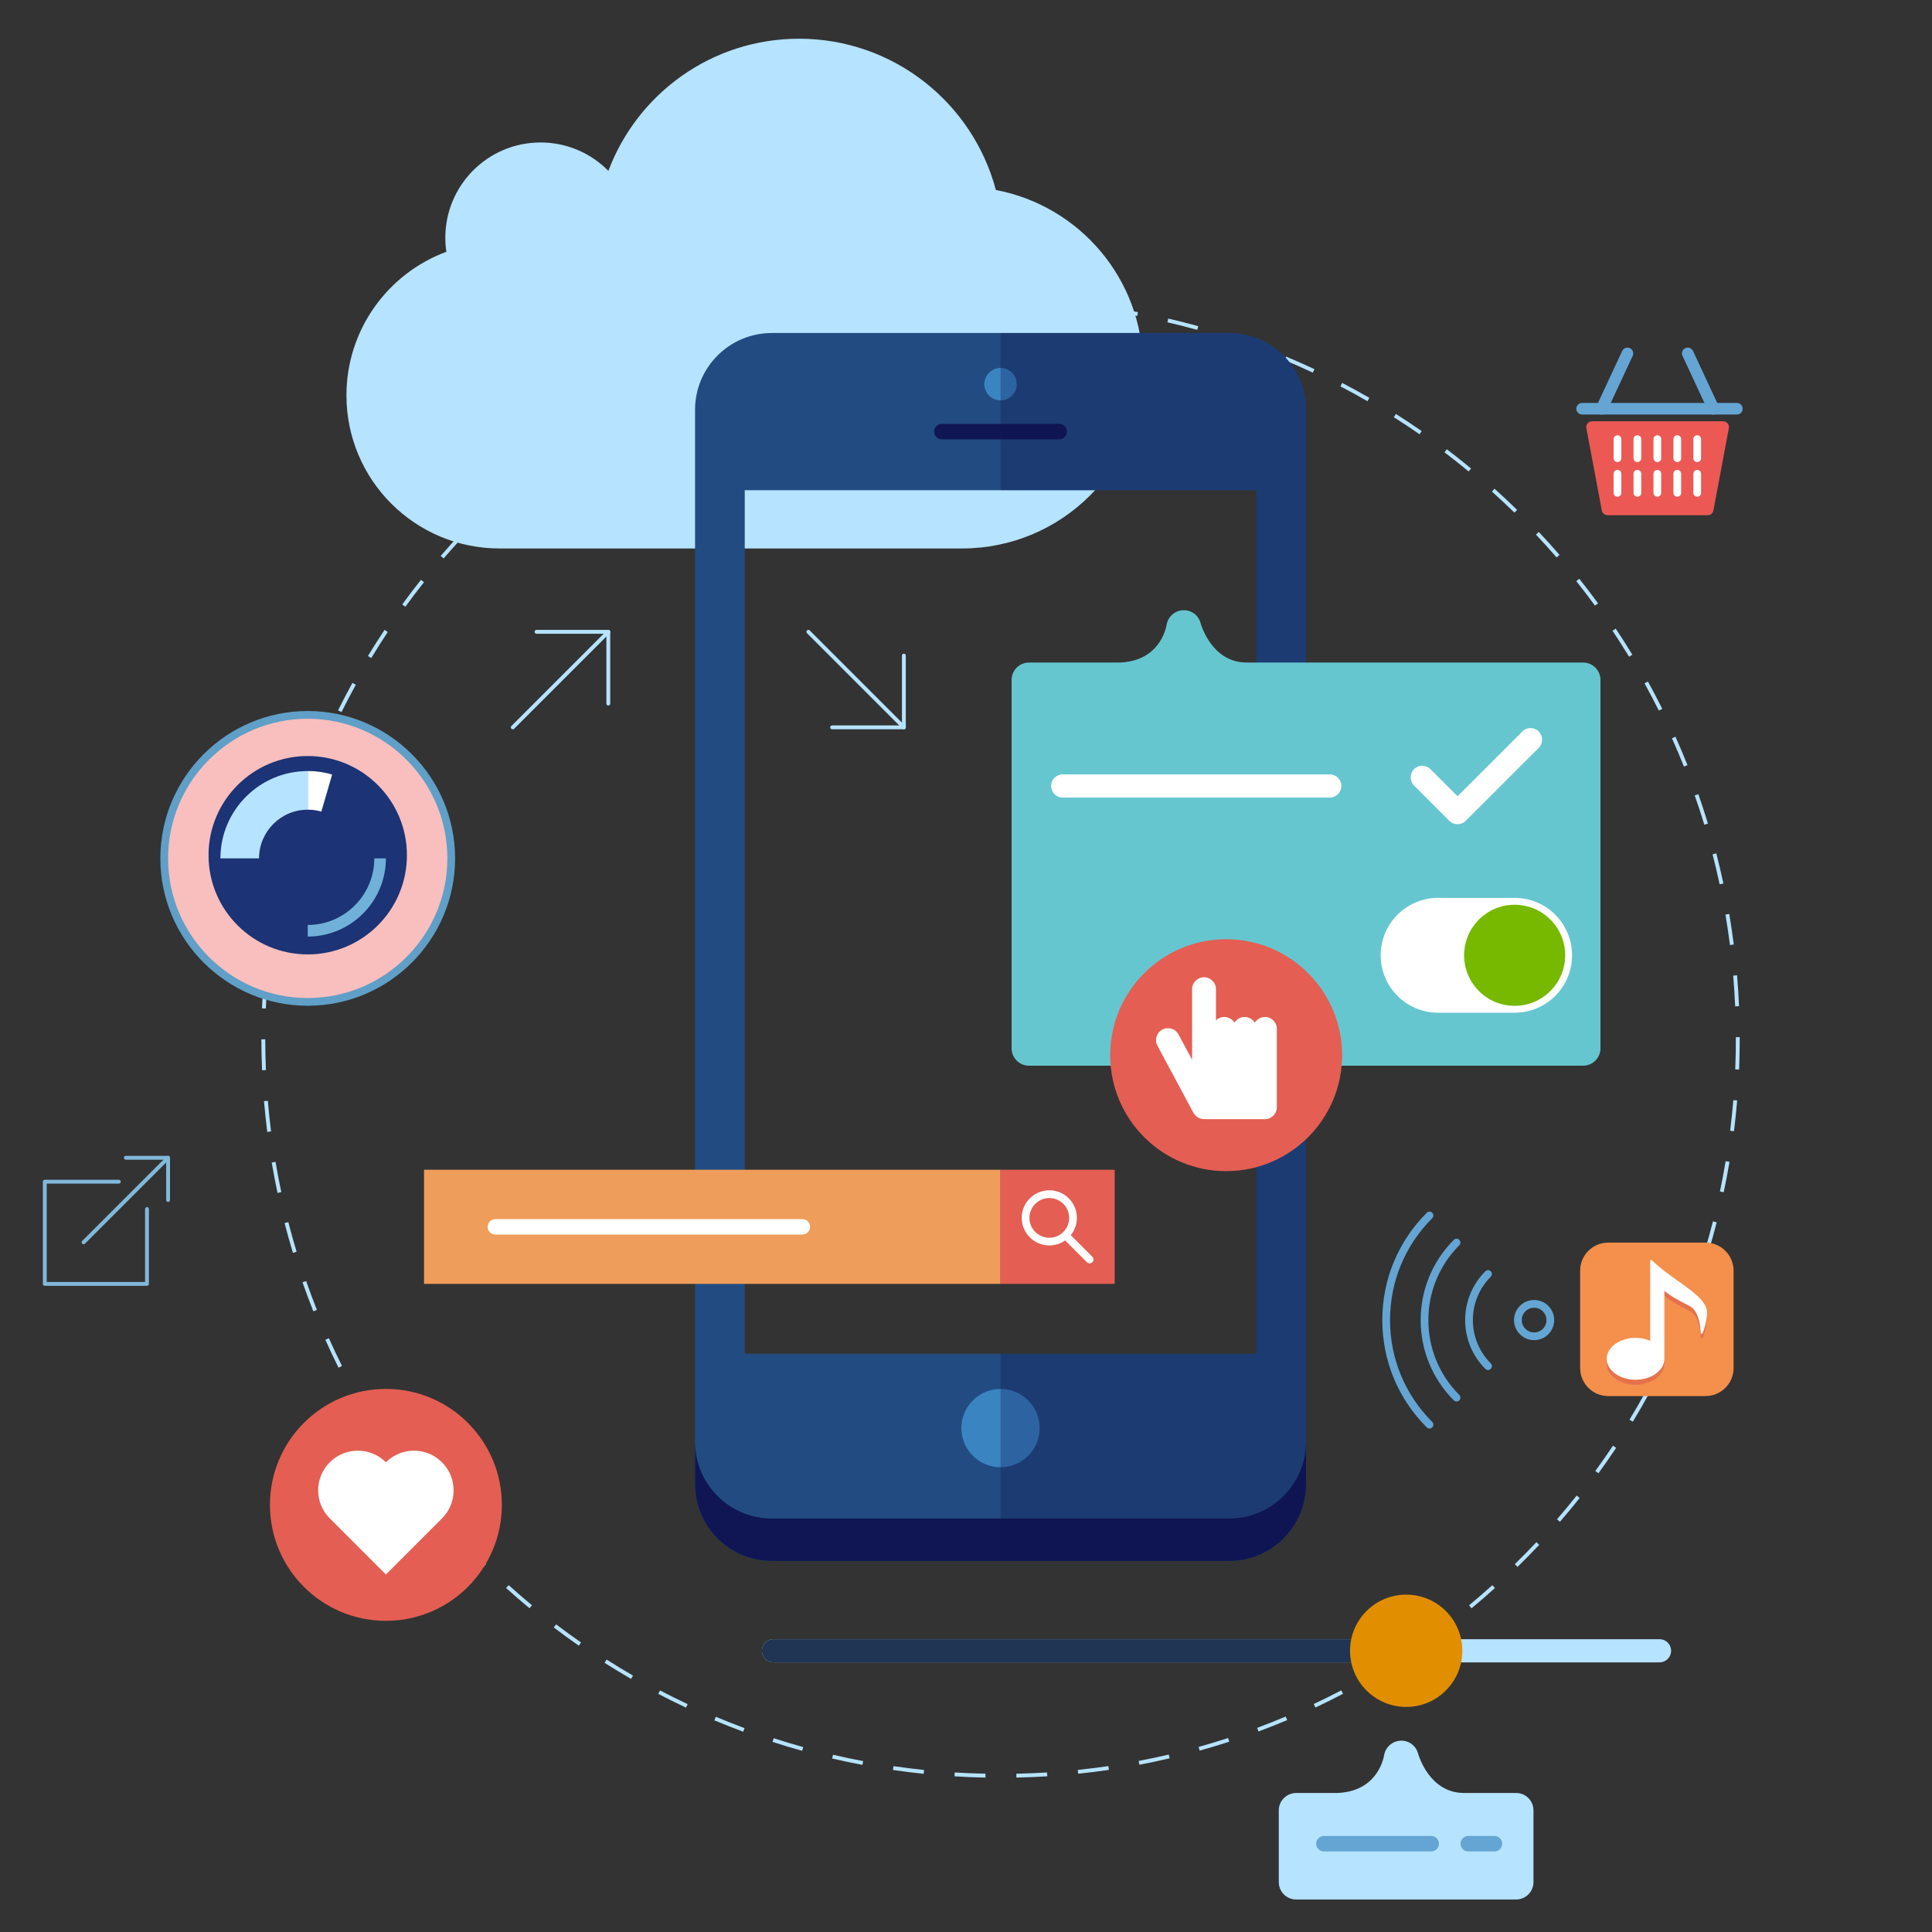 <?xml version="1.0" encoding="utf-8"?>
<!-- Generator: Adobe Illustrator 24.0.1, SVG Export Plug-In . SVG Version: 6.00 Build 0)  -->
<svg version="1.1" id="Layer_1" xmlns="http://www.w3.org/2000/svg" xmlns:xlink="http://www.w3.org/1999/xlink" x="0px" y="0px"
	 viewBox="0 0 500 500" style="enable-background:new 0 0 500 500;" xml:space="preserve">
<rect x="0" y="0" width="500" height="500" fill="#333333" stroke="none"/>
<style type="text/css">
	.st0{fill:none;stroke:#71B1D9;stroke-width:10;stroke-miterlimit:10;}
	.st1{fill:#B6E3FF;}
	.st2{fill:#224C81;}
	.st3{fill:#3B84C2;}
	.st4{fill:#0F1653;}
	.st5{opacity:0.3;fill:#0F1653;}
	.st6{fill:#F8BFBE;}
	.st7{fill:#609FC7;}
	.st8{fill:#1C3375;}
	.st9{fill:#71B1D9;}
	.st10{fill:#FFFFFF;}
	.st11{fill:#82B8DA;}
	.st12{fill:#E45E53;}
	.st13{fill:#EF9D5A;}
	.st14{fill:#66C6CF;}
	.st15{fill:#77B800;}
	.st16{fill:#203554;}
	.st17{fill:#E18F00;}
	.st18{fill:#64A5D4;}
	.st19{fill:#F4904B;}
	.st20{fill:#E5724C;}
	.st21{fill:#EC5955;}
</style>
<path class="st0" d="M101.44,207.37"/>
<path class="st1" d="M255.03,460.04c-2.67-0.05-5.36-0.16-8-0.33l0.06-1c2.63,0.16,5.31,0.27,7.96,0.32L255.03,460.04z
	 M263.04,460.04l-0.02-1c2.65-0.06,5.33-0.17,7.96-0.33l0.06,1C268.4,459.87,265.71,459.98,263.04,460.04z M239.05,459.06
	c-2.66-0.27-5.33-0.61-7.95-0.99l0.14-0.99c2.6,0.38,5.27,0.71,7.91,0.99L239.05,459.06z M279.03,459.04l-0.1-0.99
	c2.63-0.27,5.29-0.61,7.91-0.99l0.14,0.99C284.35,458.43,281.68,458.76,279.03,459.04z M223.2,456.75
	c-2.62-0.49-5.25-1.05-7.84-1.65l0.23-0.97c2.57,0.6,5.19,1.15,7.8,1.64L223.2,456.75z M294.87,456.71l-0.19-0.98
	c2.59-0.49,5.21-1.05,7.79-1.65l0.23,0.97C300.12,455.66,297.48,456.21,294.87,456.71z M207.6,453.11
	c-2.56-0.71-5.15-1.49-7.67-2.31l0.31-0.95c2.51,0.81,5.08,1.59,7.63,2.3L207.6,453.11z M310.47,453.06l-0.27-0.96
	c2.54-0.71,5.11-1.48,7.63-2.3l0.31,0.95C315.61,451.57,313.03,452.35,310.47,453.06z M192.34,448.17c-2.5-0.93-5.01-1.92-7.47-2.95
	l0.39-0.92c2.44,1.03,4.94,2.01,7.43,2.94L192.34,448.17z M325.7,448.11l-0.35-0.94c2.47-0.92,4.95-1.9,7.39-2.93l0.39,0.92
	C330.68,446.19,328.18,447.18,325.7,448.11z M177.54,441.94c-2.41-1.14-4.83-2.34-7.19-3.57l0.46-0.89
	c2.34,1.23,4.75,2.42,7.15,3.55L177.54,441.94z M340.43,441.91L340,441c2.38-1.12,4.77-2.31,7.12-3.54l0.46,0.89
	C345.23,439.58,342.82,440.78,340.43,441.91z M163.32,434.5c-2.3-1.33-4.61-2.73-6.86-4.16l0.54-0.84c2.24,1.42,4.54,2.82,6.82,4.14
	L163.32,434.5z M354.59,434.49l-0.5-0.87c2.29-1.32,4.58-2.71,6.8-4.13l0.54,0.84C359.19,431.76,356.89,433.16,354.59,434.49z
	 M368.09,425.9l-0.57-0.82c2.17-1.51,4.34-3.09,6.44-4.68l0.61,0.8C372.45,422.8,370.28,424.38,368.09,425.9z M149.79,425.9
	c-2.18-1.52-4.36-3.11-6.48-4.72l0.61-0.8c2.11,1.6,4.28,3.18,6.45,4.69L149.79,425.9z M380.83,416.22l-0.64-0.77
	c2.04-1.69,4.06-3.44,6.03-5.21l0.67,0.74C384.92,412.77,382.88,414.53,380.83,416.22z M137.03,416.21
	c-2.04-1.69-4.08-3.45-6.06-5.24l0.67-0.74c1.97,1.77,4,3.53,6.03,5.21L137.03,416.21z M392.74,405.51l-0.7-0.71
	c1.89-1.85,3.77-3.77,5.58-5.69l0.73,0.69C396.52,401.72,394.64,403.65,392.74,405.51z M125.12,405.48
	c-1.91-1.87-3.79-3.79-5.61-5.72l0.73-0.69c1.8,1.92,3.68,3.83,5.58,5.69L125.12,405.48z M403.71,393.84l-0.76-0.65
	c1.74-2.01,3.45-4.08,5.09-6.14l0.78,0.62C407.18,389.73,405.46,391.81,403.71,393.84z M114.16,393.81
	c-1.74-2.01-3.46-4.09-5.11-6.17l0.78-0.62c1.64,2.07,3.35,4.13,5.08,6.13L114.16,393.81z M413.68,381.28l-0.81-0.59
	c1.56-2.14,3.09-4.34,4.56-6.54l0.83,0.55C416.79,376.92,415.24,379.13,413.68,381.28z M104.2,381.28c-1.56-2.15-3.1-4.35-4.57-6.57
	l0.83-0.55c1.47,2.2,3,4.4,4.55,6.53L104.2,381.28z M95.33,367.96c-1.38-2.27-2.73-4.59-4.01-6.92l0.88-0.48
	c1.28,2.32,2.62,4.63,3.99,6.88L95.33,367.96z M422.57,367.94l-0.86-0.52c1.38-2.27,2.72-4.59,4-6.91l0.88,0.48
	C425.3,363.33,423.95,365.66,422.57,367.94z M87.61,353.96c-1.19-2.38-2.33-4.81-3.41-7.23l0.91-0.41c1.07,2.4,2.22,4.82,3.4,7.19
	L87.61,353.96z M430.31,353.89l-0.89-0.45c1.18-2.37,2.33-4.8,3.41-7.22l0.91,0.41C432.65,349.07,431.49,351.51,430.31,353.89z
	 M81.09,339.37c-0.98-2.47-1.92-5-2.8-7.51l0.94-0.33c0.87,2.5,1.81,5.01,2.78,7.47L81.09,339.37z M436.85,339.23l-0.93-0.37
	c0.98-2.46,1.92-4.98,2.79-7.49l0.95,0.33C438.77,334.22,437.83,336.76,436.85,339.23z M75.81,324.25
	c-0.77-2.54-1.49-5.13-2.16-7.72l0.97-0.25c0.66,2.57,1.38,5.15,2.15,7.67L75.81,324.25z M442.13,324.06l-0.96-0.29
	c0.76-2.53,1.48-5.11,2.14-7.68l0.97,0.25C443.62,318.93,442.9,321.52,442.13,324.06z M71.82,308.73c-0.55-2.6-1.06-5.25-1.5-7.87
	l0.99-0.17c0.44,2.61,0.94,5.24,1.49,7.83L71.82,308.73z M446.1,308.55l-0.98-0.21c0.54-2.58,1.04-5.21,1.48-7.83l0.99,0.17
	C447.15,303.31,446.65,305.96,446.1,308.55z M69.16,292.94c-0.33-2.63-0.61-5.31-0.84-7.97l1-0.08c0.22,2.65,0.5,5.31,0.83,7.92
	L69.16,292.94z M448.75,292.75l-0.99-0.12c0.33-2.62,0.6-5.29,0.82-7.92l1,0.08C449.36,287.44,449.08,290.12,448.75,292.75z
	 M67.82,276.98c-0.11-2.65-0.17-5.35-0.17-8.01h1c0,2.65,0.06,5.33,0.17,7.97L67.82,276.98z M450.08,276.79l-1-0.04
	c0.11-2.63,0.16-5.31,0.16-7.97v-0.37h1v0.37C450.24,271.45,450.18,274.15,450.08,276.79z M68.8,261l-1-0.04
	c0.11-2.66,0.27-5.34,0.49-8l1,0.08C69.07,255.68,68.91,258.36,68.8,261z M449.06,260.44c-0.12-2.65-0.29-5.33-0.51-7.95l1-0.08
	c0.22,2.64,0.4,5.33,0.51,7.99L449.06,260.44z M70.1,245.12L69.11,245c0.33-2.64,0.72-5.31,1.15-7.93l0.99,0.17
	C70.81,239.84,70.43,242.49,70.1,245.12z M447.71,244.57c-0.33-2.61-0.72-5.26-1.17-7.88l0.99-0.17c0.45,2.63,0.84,5.3,1.17,7.92
	L447.71,244.57z M72.72,229.41l-0.98-0.21c0.55-2.6,1.16-5.23,1.81-7.8l0.97,0.25C73.88,224.21,73.27,226.82,72.72,229.41z
	 M445.04,228.86c-0.55-2.58-1.17-5.19-1.83-7.76l0.97-0.25c0.66,2.58,1.28,5.2,1.84,7.8L445.04,228.86z M76.66,213.97l-0.96-0.29
	c0.77-2.55,1.6-5.12,2.47-7.64l0.94,0.33C78.25,208.87,77.42,211.43,76.66,213.97z M441.07,213.43c-0.77-2.55-1.61-5.09-2.48-7.57
	l0.94-0.33c0.87,2.49,1.71,5.06,2.49,7.61L441.07,213.43z M81.9,198.87l-0.93-0.37c0.98-2.48,2.02-4.97,3.11-7.4l0.91,0.41
	C83.91,193.93,82.87,196.41,81.9,198.87z M435.8,198.39c-0.98-2.45-2.02-4.92-3.1-7.32l0.91-0.41c1.08,2.42,2.13,4.89,3.11,7.36
	L435.8,198.39z M88.39,184.28l-0.9-0.44c1.18-2.39,2.44-4.78,3.72-7.11l0.88,0.48C90.81,179.53,89.56,181.91,88.39,184.28z
	 M429.3,183.89c-1.18-2.36-2.43-4.73-3.7-7.04l0.88-0.48c1.28,2.32,2.53,4.7,3.72,7.08L429.3,183.89z M96.08,170.3l-0.86-0.52
	c1.38-2.28,2.83-4.55,4.3-6.77l0.83,0.55C98.89,165.77,97.45,168.04,96.08,170.3z M421.6,169.96c-1.38-2.27-2.82-4.52-4.28-6.71
	l0.83-0.56c1.47,2.2,2.92,4.47,4.3,6.75L421.6,169.96z M104.91,157.02l-0.81-0.59c1.56-2.15,3.2-4.3,4.85-6.38l0.78,0.62
	C108.08,152.74,106.46,154.88,104.91,157.02z M412.77,156.73c-1.56-2.14-3.19-4.27-4.83-6.33l0.78-0.62
	c1.65,2.07,3.28,4.21,4.85,6.37L412.77,156.73z M114.81,144.52l-0.76-0.65c1.74-2.01,3.54-4.02,5.36-5.96l0.73,0.68
	C118.33,140.53,116.54,142.52,114.81,144.52z M402.85,144.27c-1.73-2-3.53-3.99-5.34-5.91l0.73-0.69c1.82,1.93,3.63,3.93,5.37,5.94
	L402.85,144.27z M125.71,132.9l-0.7-0.71c1.9-1.86,3.86-3.71,5.83-5.49l0.67,0.74C129.56,129.21,127.6,131.05,125.71,132.9z
	 M391.93,132.67c-1.89-1.84-3.84-3.68-5.82-5.45l0.67-0.74c1.98,1.78,3.95,3.62,5.85,5.48L391.93,132.67z M137.54,122.23l-0.64-0.77
	c2.04-1.7,4.15-3.37,6.27-4.98l0.61,0.8C141.67,118.88,139.58,120.54,137.54,122.23z M380.08,122.01c-2.04-1.69-4.14-3.35-6.25-4.95
	l0.6-0.8c2.12,1.61,4.23,3.28,6.28,4.98L380.08,122.01z M150.21,112.59l-0.57-0.82c2.18-1.52,4.42-3.02,6.66-4.44l0.54,0.84
	C154.61,109.59,152.38,111.07,150.21,112.59z M367.37,112.38c-2.17-1.51-4.41-2.99-6.65-4.41l0.54-0.84
	c2.25,1.43,4.5,2.92,6.68,4.44L367.37,112.38z M163.63,104.04l-0.5-0.87c2.3-1.33,4.65-2.63,7-3.87l0.46,0.89
	C168.26,101.42,165.92,102.71,163.63,104.04z M353.9,103.83c-2.3-1.33-4.66-2.62-7-3.84l0.46-0.89c2.35,1.23,4.72,2.53,7.03,3.86
	L353.9,103.83z M177.71,96.64l-0.43-0.9c2.39-1.13,4.85-2.23,7.29-3.26l0.39,0.92C182.54,94.42,180.09,95.52,177.71,96.64z
	 M339.75,96.44c-2.4-1.13-4.86-2.22-7.3-3.24l0.39-0.92c2.45,1.03,4.92,2.12,7.34,3.26L339.75,96.44z M192.35,90.46l-0.35-0.94
	c2.49-0.93,5.03-1.82,7.56-2.64l0.31,0.95C197.36,88.65,194.83,89.53,192.35,90.46z M325.02,90.27c-2.49-0.92-5.03-1.8-7.55-2.62
	l0.31-0.95c2.54,0.82,5.09,1.7,7.59,2.63L325.02,90.27z M207.5,85.52l-0.27-0.96c2.56-0.72,5.17-1.39,7.76-2l0.23,0.97
	C212.64,84.14,210.05,84.81,207.5,85.52z M309.84,85.37c-2.55-0.71-5.15-1.37-7.72-1.96l0.23-0.97c2.59,0.6,5.2,1.27,7.76,1.97
	L309.84,85.37z M223.01,81.87l-0.19-0.98c2.61-0.5,5.27-0.95,7.9-1.34l0.15,0.99C228.26,80.93,225.61,81.37,223.01,81.87z
	 M294.32,81.77c-2.6-0.49-5.25-0.93-7.86-1.31l0.14-0.99c2.63,0.38,5.29,0.82,7.9,1.31L294.32,81.77z M238.77,79.54l-0.1-0.99
	c2.64-0.28,5.32-0.5,7.98-0.67l0.06,1C244.07,79.04,241.4,79.26,238.77,79.54z M278.55,79.48c-2.63-0.27-5.3-0.49-7.94-0.65l0.06-1
	c2.66,0.16,5.34,0.38,7.98,0.65L278.55,79.48z M254.68,78.53l-0.02-1c2.66-0.06,5.35-0.06,8.01-0.01l-0.02,1
	C260,78.47,257.32,78.47,254.68,78.53z"/>
<path class="st1" d="M257.73,49.17c-5.98-22.54-26.51-39.15-50.93-39.15c-22.59,0-41.86,14.22-49.35,34.2
	c-4.47-4.53-10.68-7.35-17.55-7.35c-13.62,0-24.65,11.04-24.65,24.65c0,1.24,0.09,2.45,0.27,3.64
	c-15.1,5.59-25.86,20.12-25.86,37.16c0,21.88,17.74,39.62,39.62,39.62s101.13,0,119.72,0c25.85,0,46.8-20.95,46.8-46.8
	C295.81,72.28,279.41,53.26,257.73,49.17z"/>
<path class="st2" d="M318.12,86.18H199.76c-10.98,0-19.88,8.9-19.88,19.88v278.03c0,10.98,8.9,19.88,19.88,19.88h118.36
	c10.98,0,19.88-8.9,19.88-19.88V106.06C338,95.08,329.1,86.18,318.12,86.18z M325.15,350.36H192.74V126.87h132.41V350.36z"/>
<circle class="st3" cx="258.94" cy="99.42" r="4.2"/>
<path class="st4" d="M274.12,113.7h-30.36c-1.1,0-2-0.9-2-2s0.9-2,2-2h30.36c1.1,0,2,0.9,2,2S275.23,113.7,274.12,113.7z"/>
<g>
	<path class="st4" d="M318.12,392.99H199.76c-10.98,0-19.88-8.9-19.88-19.88v10.98c0,10.98,8.9,19.88,19.88,19.88h118.36
		c10.98,0,19.88-8.9,19.88-19.88v-10.98C338,384.09,329.1,392.99,318.12,392.99z"/>
</g>
<circle class="st3" cx="258.94" cy="369.59" r="10.13"/>
<path class="st5" d="M318.12,86.18h-59.18v40.69h66.21v223.48h-66.21v53.61h59.18c10.98,0,19.88-8.9,19.88-19.88V106.06
	C338,95.08,329.1,86.18,318.12,86.18z"/>
<g>
	<circle class="st6" cx="79.64" cy="222.15" r="37.14"/>
	<path class="st7" d="M79.64,260.29c-21.03,0-38.14-17.11-38.14-38.14c0-21.03,17.11-38.14,38.14-38.14s38.14,17.11,38.14,38.14
		C117.78,243.18,100.67,260.29,79.64,260.29z M79.64,186.01c-19.93,0-36.14,16.21-36.14,36.14s16.21,36.14,36.14,36.14
		s36.14-16.21,36.14-36.14S99.57,186.01,79.64,186.01z"/>
</g>
<circle class="st8" cx="79.64" cy="221.33" r="25.67"/>
<path class="st9" d="M79.64,242.38v-3c9.5,0,17.23-7.73,17.23-17.23h3C99.87,233.3,90.8,242.38,79.64,242.38z"/>
<path class="st1" d="M67.04,222.15h-10c0-12.46,10.14-22.6,22.6-22.6v10C72.69,209.54,67.04,215.2,67.04,222.15z"/>
<path class="st10" d="M83.17,210.04c-1.14-0.33-2.33-0.5-3.53-0.5v-10c2.14,0,4.27,0.3,6.32,0.9L83.17,210.04z"/>
<path class="st1" d="M157.43,182.58c-0.28,0-0.5-0.22-0.5-0.5v-18.07h-18.07c-0.28,0-0.5-0.22-0.5-0.5s0.22-0.5,0.5-0.5h18.57
	c0.28,0,0.5,0.22,0.5,0.5v18.57C157.93,182.36,157.71,182.58,157.43,182.58z"/>
<path class="st1" d="M132.71,188.74c-0.13,0-0.26-0.05-0.35-0.15c-0.2-0.2-0.2-0.51,0-0.71l24.72-24.72c0.2-0.2,0.51-0.2,0.71,0
	s0.2,0.51,0,0.71l-24.72,24.72C132.97,188.69,132.84,188.74,132.71,188.74z"/>
<path class="st11" d="M43.5,311.07c-0.28,0-0.5-0.22-0.5-0.5v-10.44H32.57c-0.28,0-0.5-0.22-0.5-0.5s0.22-0.5,0.5-0.5H43.5
	c0.28,0,0.5,0.22,0.5,0.5v10.94C44,310.85,43.78,311.07,43.5,311.07z"/>
<path class="st11" d="M21.63,322.01c-0.13,0-0.26-0.05-0.35-0.15c-0.2-0.2-0.2-0.51,0-0.71l21.87-21.87c0.2-0.2,0.51-0.2,0.71,0
	s0.2,0.51,0,0.71l-21.87,21.87C21.89,321.96,21.76,322.01,21.63,322.01z"/>
<path class="st1" d="M233.92,188.74h-18.57c-0.28,0-0.5-0.22-0.5-0.5s0.22-0.5,0.5-0.5h18.07v-18.07c0-0.28,0.22-0.5,0.5-0.5
	s0.5,0.22,0.5,0.5v18.57C234.42,188.51,234.19,188.74,233.92,188.74z"/>
<path class="st1" d="M233.92,188.74c-0.13,0-0.26-0.05-0.35-0.15l-24.72-24.72c-0.2-0.2-0.2-0.51,0-0.71s0.51-0.2,0.71,0
	l24.72,24.72c0.2,0.2,0.2,0.51,0,0.71C234.17,188.69,234.05,188.74,233.92,188.74z"/>
<circle class="st12" cx="99.87" cy="389.46" r="30.01"/>
<path class="st10" d="M99.87,378.44c4.01-4.01,10.51-4.01,14.52,0s4.01,10.51,0,14.52l-14.52,14.52l-14.52-14.52
	c-4.01-4.01-4.01-10.51,0-14.52S95.86,374.43,99.87,378.44z"/>
<path class="st11" d="M38.03,332.77H11.59c-0.28,0-0.5-0.22-0.5-0.5v-26.45c0-0.28,0.22-0.5,0.5-0.5h19.16c0.28,0,0.5,0.22,0.5,0.5
	s-0.22,0.5-0.5,0.5H12.09v25.45h25.45V312.9c0-0.28,0.22-0.5,0.5-0.5s0.5,0.22,0.5,0.5v19.38
	C38.53,332.55,38.31,332.77,38.03,332.77z"/>
<rect x="109.74" y="302.73" class="st13" width="149.2" height="29.54"/>
<rect x="258.94" y="302.73" class="st12" width="29.54" height="29.54"/>
<path class="st10" d="M207.65,319.5H128.2c-1.1,0-2-0.9-2-2s0.9-2,2-2h79.45c1.1,0,2,0.9,2,2S208.76,319.5,207.65,319.5z"/>
<g>
	<path class="st10" d="M271.56,322.32c-3.93,0-7.14-3.2-7.14-7.14c0-3.94,3.2-7.14,7.14-7.14c3.94,0,7.14,3.2,7.14,7.14
		C278.7,319.12,275.49,322.32,271.56,322.32z M271.56,310.05c-2.83,0-5.14,2.3-5.14,5.14s2.3,5.14,5.14,5.14s5.14-2.3,5.14-5.14
		S274.39,310.05,271.56,310.05z"/>
	<path class="st10" d="M282,326.95c-0.26,0-0.51-0.1-0.71-0.29l-6.21-6.21c-0.39-0.39-0.39-1.02,0-1.41s1.02-0.39,1.41,0l6.21,6.21
		c0.39,0.39,0.39,1.02,0,1.41C282.51,326.86,282.26,326.95,282,326.95z"/>
</g>
<path class="st14" d="M409.7,171.46h-87.1c-8.99,0-11.78-9.81-11.89-10.2c-0.54-2.05-2.44-3.45-4.56-3.33
	c-2.12,0.1-3.89,1.68-4.24,3.78c-0.17,1-1.94,9.76-12.8,9.76H266.3c-2.49,0-4.5,2.01-4.5,4.5v95.33c0,2.49,2.01,4.5,4.5,4.5H409.7
	c2.49,0,4.5-2.01,4.5-4.5v-95.33C414.2,173.48,412.18,171.46,409.7,171.46z"/>
<path class="st1" d="M392.37,464.02h-13.48c-8.99,0-11.78-9.81-11.89-10.2c-0.54-2.05-2.44-3.45-4.56-3.33
	c-2.12,0.1-3.89,1.68-4.24,3.78c-0.17,1-1.94,9.76-12.8,9.76h-9.95c-2.49,0-4.5,2.01-4.5,4.5v18.56c0,2.49,2.01,4.5,4.5,4.5h56.91
	c2.49,0,4.5-2.01,4.5-4.5v-18.56C396.87,466.03,394.86,464.02,392.37,464.02z"/>
<path class="st10" d="M391.99,232.37c-3.81,0-16,0-19.81,0c-8.2,0-14.86,6.65-14.86,14.86s6.65,14.86,14.86,14.86
	c3.81,0,16,0,19.81,0c8.2,0,14.86-6.65,14.86-14.86S400.19,232.37,391.99,232.37z"/>
<circle class="st15" cx="391.99" cy="247.23" r="13.08"/>
<path class="st10" d="M344.14,206.41h-69.11c-1.66,0-3-1.34-3-3s1.34-3,3-3h69.11c1.66,0,3,1.34,3,3S345.79,206.41,344.14,206.41z"
	/>
<path class="st10" d="M377.21,213.31c-0.77,0-1.54-0.29-2.12-0.88l-9.13-9.13c-1.17-1.17-1.17-3.07,0-4.24
	c1.17-1.17,3.07-1.17,4.24,0l7.01,7.01l16.77-16.77c1.17-1.17,3.07-1.17,4.24,0c1.17,1.17,1.17,3.07,0,4.24l-18.89,18.89
	C378.74,213.02,377.97,213.31,377.21,213.31z"/>
<circle class="st12" cx="317.33" cy="273.08" r="30.01"/>
<path class="st10" d="M327.37,263.19c-1.11,0-2.08,0.59-2.63,1.48c-0.54-0.88-1.51-1.48-2.63-1.48s-2.08,0.59-2.63,1.48
	c-0.54-0.88-1.51-1.48-2.63-1.48c-0.84,0-1.6,0.34-2.16,0.88v-8.07c0-1.71-1.38-3.09-3.09-3.09s-3.09,1.39-3.09,3.09v18.25
	l-3.51-6.53c-0.81-1.51-2.68-2.07-4.19-1.26c-1.51,0.81-2.07,2.68-1.26,4.19l9.32,17.37c0.03,0.06,0.08,0.12,0.12,0.18
	c0.03,0.04,0.05,0.08,0.08,0.12c0.1,0.15,0.22,0.29,0.34,0.41c0.01,0.01,0.03,0.02,0.04,0.03c0.12,0.11,0.24,0.22,0.37,0.31
	c0.04,0.03,0.07,0.05,0.11,0.07c0.14,0.09,0.29,0.17,0.44,0.24c0.01,0,0.02,0.01,0.03,0.01c0.16,0.07,0.34,0.12,0.51,0.16
	c0.05,0.01,0.09,0.02,0.14,0.03c0.18,0.03,0.37,0.06,0.55,0.06c0.02,0,4.14,0,5.25,0s4.14,0,5.25,0s4.14,0,5.25,0
	c1.71,0,3.09-1.39,3.09-3.09v-20.28C330.46,264.58,329.08,263.19,327.37,263.19z"/>
<path class="st1" d="M429.48,430.22h-229.3c-1.66,0-3-1.34-3-3s1.34-3,3-3h229.3c1.66,0,3,1.34,3,3S431.13,430.22,429.48,430.22z"/>
<path class="st16" d="M361.66,430.22H200.18c-1.66,0-3-1.34-3-3s1.34-3,3-3h161.48c1.66,0,3,1.34,3,3S363.31,430.22,361.66,430.22z"
	/>
<circle class="st17" cx="363.92" cy="427.22" r="14.53"/>
<path class="st18" d="M370.4,479.15h-27.77c-1.1,0-2-0.9-2-2s0.9-2,2-2h27.77c1.1,0,2,0.9,2,2S371.51,479.15,370.4,479.15z"/>
<path class="st18" d="M386.76,479.15h-6.77c-1.1,0-2-0.9-2-2s0.9-2,2-2h6.77c1.1,0,2,0.9,2,2S387.86,479.15,386.76,479.15z"/>
<path class="st18" d="M397.03,346.83c-1.33,0-2.66-0.51-3.68-1.52c-2.03-2.03-2.03-5.33,0-7.35c2.03-2.03,5.32-2.03,7.35,0
	c2.03,2.03,2.03,5.33,0,7.35C399.69,346.33,398.36,346.83,397.03,346.83z M397.03,338.44c-0.82,0-1.64,0.31-2.26,0.94
	c-1.25,1.25-1.25,3.28,0,4.52c1.25,1.25,3.28,1.25,4.52,0c1.25-1.25,1.25-3.28,0-4.52C398.66,338.75,397.85,338.44,397.03,338.44z"
	/>
<path class="st18" d="M385.11,354.55c-0.26,0-0.51-0.1-0.71-0.29c-6.96-6.96-6.96-18.29,0-25.25c0.39-0.39,1.02-0.39,1.41,0
	s0.39,1.02,0,1.41c-6.18,6.18-6.18,16.24,0,22.42c0.39,0.39,0.39,1.02,0,1.41C385.62,354.46,385.37,354.55,385.11,354.55z"/>
<path class="st18" d="M376.96,362.7c-0.26,0-0.51-0.1-0.71-0.29c-11.45-11.45-11.45-30.09,0-41.54c0.39-0.39,1.02-0.39,1.41,0
	s0.39,1.02,0,1.41c-10.67,10.67-10.67,28.04,0,38.72c0.39,0.39,0.39,1.02,0,1.41C377.47,362.61,377.22,362.7,376.96,362.7z"/>
<path class="st18" d="M369.96,369.71c-0.26,0-0.51-0.1-0.71-0.29c-7.42-7.42-11.51-17.28-11.51-27.78s4.09-20.36,11.51-27.78
	c0.39-0.39,1.02-0.39,1.41,0s0.39,1.02,0,1.41c-7.04,7.04-10.92,16.4-10.92,26.36s3.88,19.32,10.92,26.36
	c0.39,0.39,0.39,1.02,0,1.41C370.47,369.61,370.21,369.71,369.96,369.71z"/>
<path class="st19" d="M441.39,361.3H416.2c-4.01,0-7.26-3.25-7.26-7.26v-25.19c0-4.01,3.25-7.26,7.26-7.26h25.19
	c4.01,0,7.26,3.25,7.26,7.26v25.19C448.66,358.04,445.4,361.3,441.39,361.3z"/>
<path class="st20" d="M434.32,332.84c-2.36-1.68-4.81-3.41-6.83-5.42c-0.07-0.07-0.18-0.09-0.27-0.05
	c-0.09,0.04-0.15,0.13-0.15,0.23v20.68c-1.14-0.49-2.44-0.75-3.79-0.75c-4.11,0-7.46,2.43-7.46,5.42s3.35,5.42,7.46,5.42
	c4.12,0,7.46-2.43,7.46-5.42v-17.61c1.61,1.4,3.64,2.44,5.15,3.22c0.68,0.35,1.28,0.66,1.71,0.93c2.44,1.52,2.55,6.69,2.55,6.74
	c0,0.12,0.09,0.22,0.2,0.24c0.11,0.02,0.23-0.04,0.28-0.15c0.05-0.11,1.15-2.71,1.15-5.32
	C441.77,338.13,438.32,335.68,434.32,332.84z"/>
<path class="st10" d="M434.32,331.55c-2.36-1.68-4.81-3.41-6.83-5.42c-0.07-0.07-0.18-0.09-0.27-0.05
	c-0.09,0.04-0.15,0.13-0.15,0.23v20.68c-1.14-0.49-2.44-0.75-3.79-0.75c-4.11,0-7.46,2.43-7.46,5.42s3.35,5.42,7.46,5.42
	c4.12,0,7.46-2.43,7.46-5.42v-17.61c1.61,1.4,3.64,2.44,5.15,3.22c0.68,0.35,1.28,0.66,1.71,0.93c2.44,1.52,2.55,6.69,2.55,6.74
	c0,0.12,0.09,0.22,0.2,0.24c0.11,0.02,0.23-0.04,0.28-0.15c0.05-0.11,1.15-2.71,1.15-5.32
	C441.77,336.84,438.32,334.39,434.32,331.55z"/>
<path class="st18" d="M449.5,107.28h-40.05c-0.83,0-1.5-0.67-1.5-1.5s0.67-1.5,1.5-1.5h40.05c0.83,0,1.5,0.67,1.5,1.5
	S450.33,107.28,449.5,107.28z"/>
<path class="st18" d="M414.51,107.28c-0.21,0-0.43-0.05-0.63-0.14c-0.75-0.35-1.08-1.24-0.73-1.99l6.67-14.32
	c0.35-0.75,1.24-1.08,1.99-0.73c0.75,0.35,1.08,1.24,0.73,1.99l-6.67,14.32C415.62,106.96,415.08,107.28,414.51,107.28z"/>
<path class="st18" d="M443.46,107.28c-0.57,0-1.11-0.32-1.36-0.87l-6.67-14.32c-0.35-0.75-0.03-1.64,0.73-1.99
	c0.75-0.35,1.64-0.02,1.99,0.73l6.67,14.32c0.35,0.75,0.03,1.64-0.73,1.99C443.89,107.23,443.67,107.28,443.46,107.28z"/>
<g>
	<polygon class="st21" points="445.96,110.51 412.02,110.51 416.02,131.83 441.96,131.83 	"/>
	<path class="st21" d="M441.96,133.33h-25.94c-0.72,0-1.34-0.51-1.47-1.22l-4-21.31c-0.08-0.44,0.04-0.89,0.32-1.23
		c0.29-0.34,0.71-0.54,1.15-0.54h33.94c0.45,0,0.87,0.2,1.15,0.54c0.29,0.34,0.4,0.8,0.32,1.23l-4,21.31
		C443.3,132.81,442.68,133.33,441.96,133.33z M417.26,130.33h23.45l3.44-18.31h-30.33L417.26,130.33z"/>
</g>
<path class="st10" d="M418.6,119.59c-0.55,0-1-0.45-1-1v-4.95c0-0.55,0.45-1,1-1s1,0.45,1,1v4.95
	C419.6,119.14,419.16,119.59,418.6,119.59z"/>
<path class="st10" d="M423.76,119.59c-0.55,0-1-0.45-1-1v-4.95c0-0.55,0.45-1,1-1s1,0.45,1,1v4.95
	C424.76,119.14,424.32,119.59,423.76,119.59z"/>
<path class="st10" d="M428.92,119.59c-0.55,0-1-0.45-1-1v-4.95c0-0.55,0.45-1,1-1s1,0.45,1,1v4.95
	C429.92,119.14,429.48,119.59,428.92,119.59z"/>
<path class="st10" d="M434.08,119.59c-0.55,0-1-0.45-1-1v-4.95c0-0.55,0.45-1,1-1s1,0.45,1,1v4.95
	C435.08,119.14,434.64,119.59,434.08,119.59z"/>
<path class="st10" d="M439.24,119.59c-0.55,0-1-0.45-1-1v-4.95c0-0.55,0.45-1,1-1s1,0.45,1,1v4.95
	C440.24,119.14,439.8,119.59,439.24,119.59z"/>
<path class="st10" d="M418.6,128.55c-0.55,0-1-0.45-1-1v-4.95c0-0.55,0.45-1,1-1s1,0.45,1,1v4.95
	C419.6,128.1,419.16,128.55,418.6,128.55z"/>
<path class="st10" d="M423.76,128.55c-0.55,0-1-0.45-1-1v-4.95c0-0.55,0.45-1,1-1s1,0.45,1,1v4.95
	C424.76,128.1,424.32,128.55,423.76,128.55z"/>
<path class="st10" d="M428.92,128.55c-0.55,0-1-0.45-1-1v-4.95c0-0.55,0.45-1,1-1s1,0.45,1,1v4.95
	C429.92,128.1,429.48,128.55,428.92,128.55z"/>
<path class="st10" d="M434.08,128.55c-0.55,0-1-0.45-1-1v-4.95c0-0.55,0.45-1,1-1s1,0.45,1,1v4.95
	C435.08,128.1,434.64,128.55,434.08,128.55z"/>
<path class="st10" d="M439.24,128.55c-0.55,0-1-0.45-1-1v-4.95c0-0.55,0.45-1,1-1s1,0.45,1,1v4.95
	C440.24,128.1,439.8,128.55,439.24,128.55z"/>
</svg>
